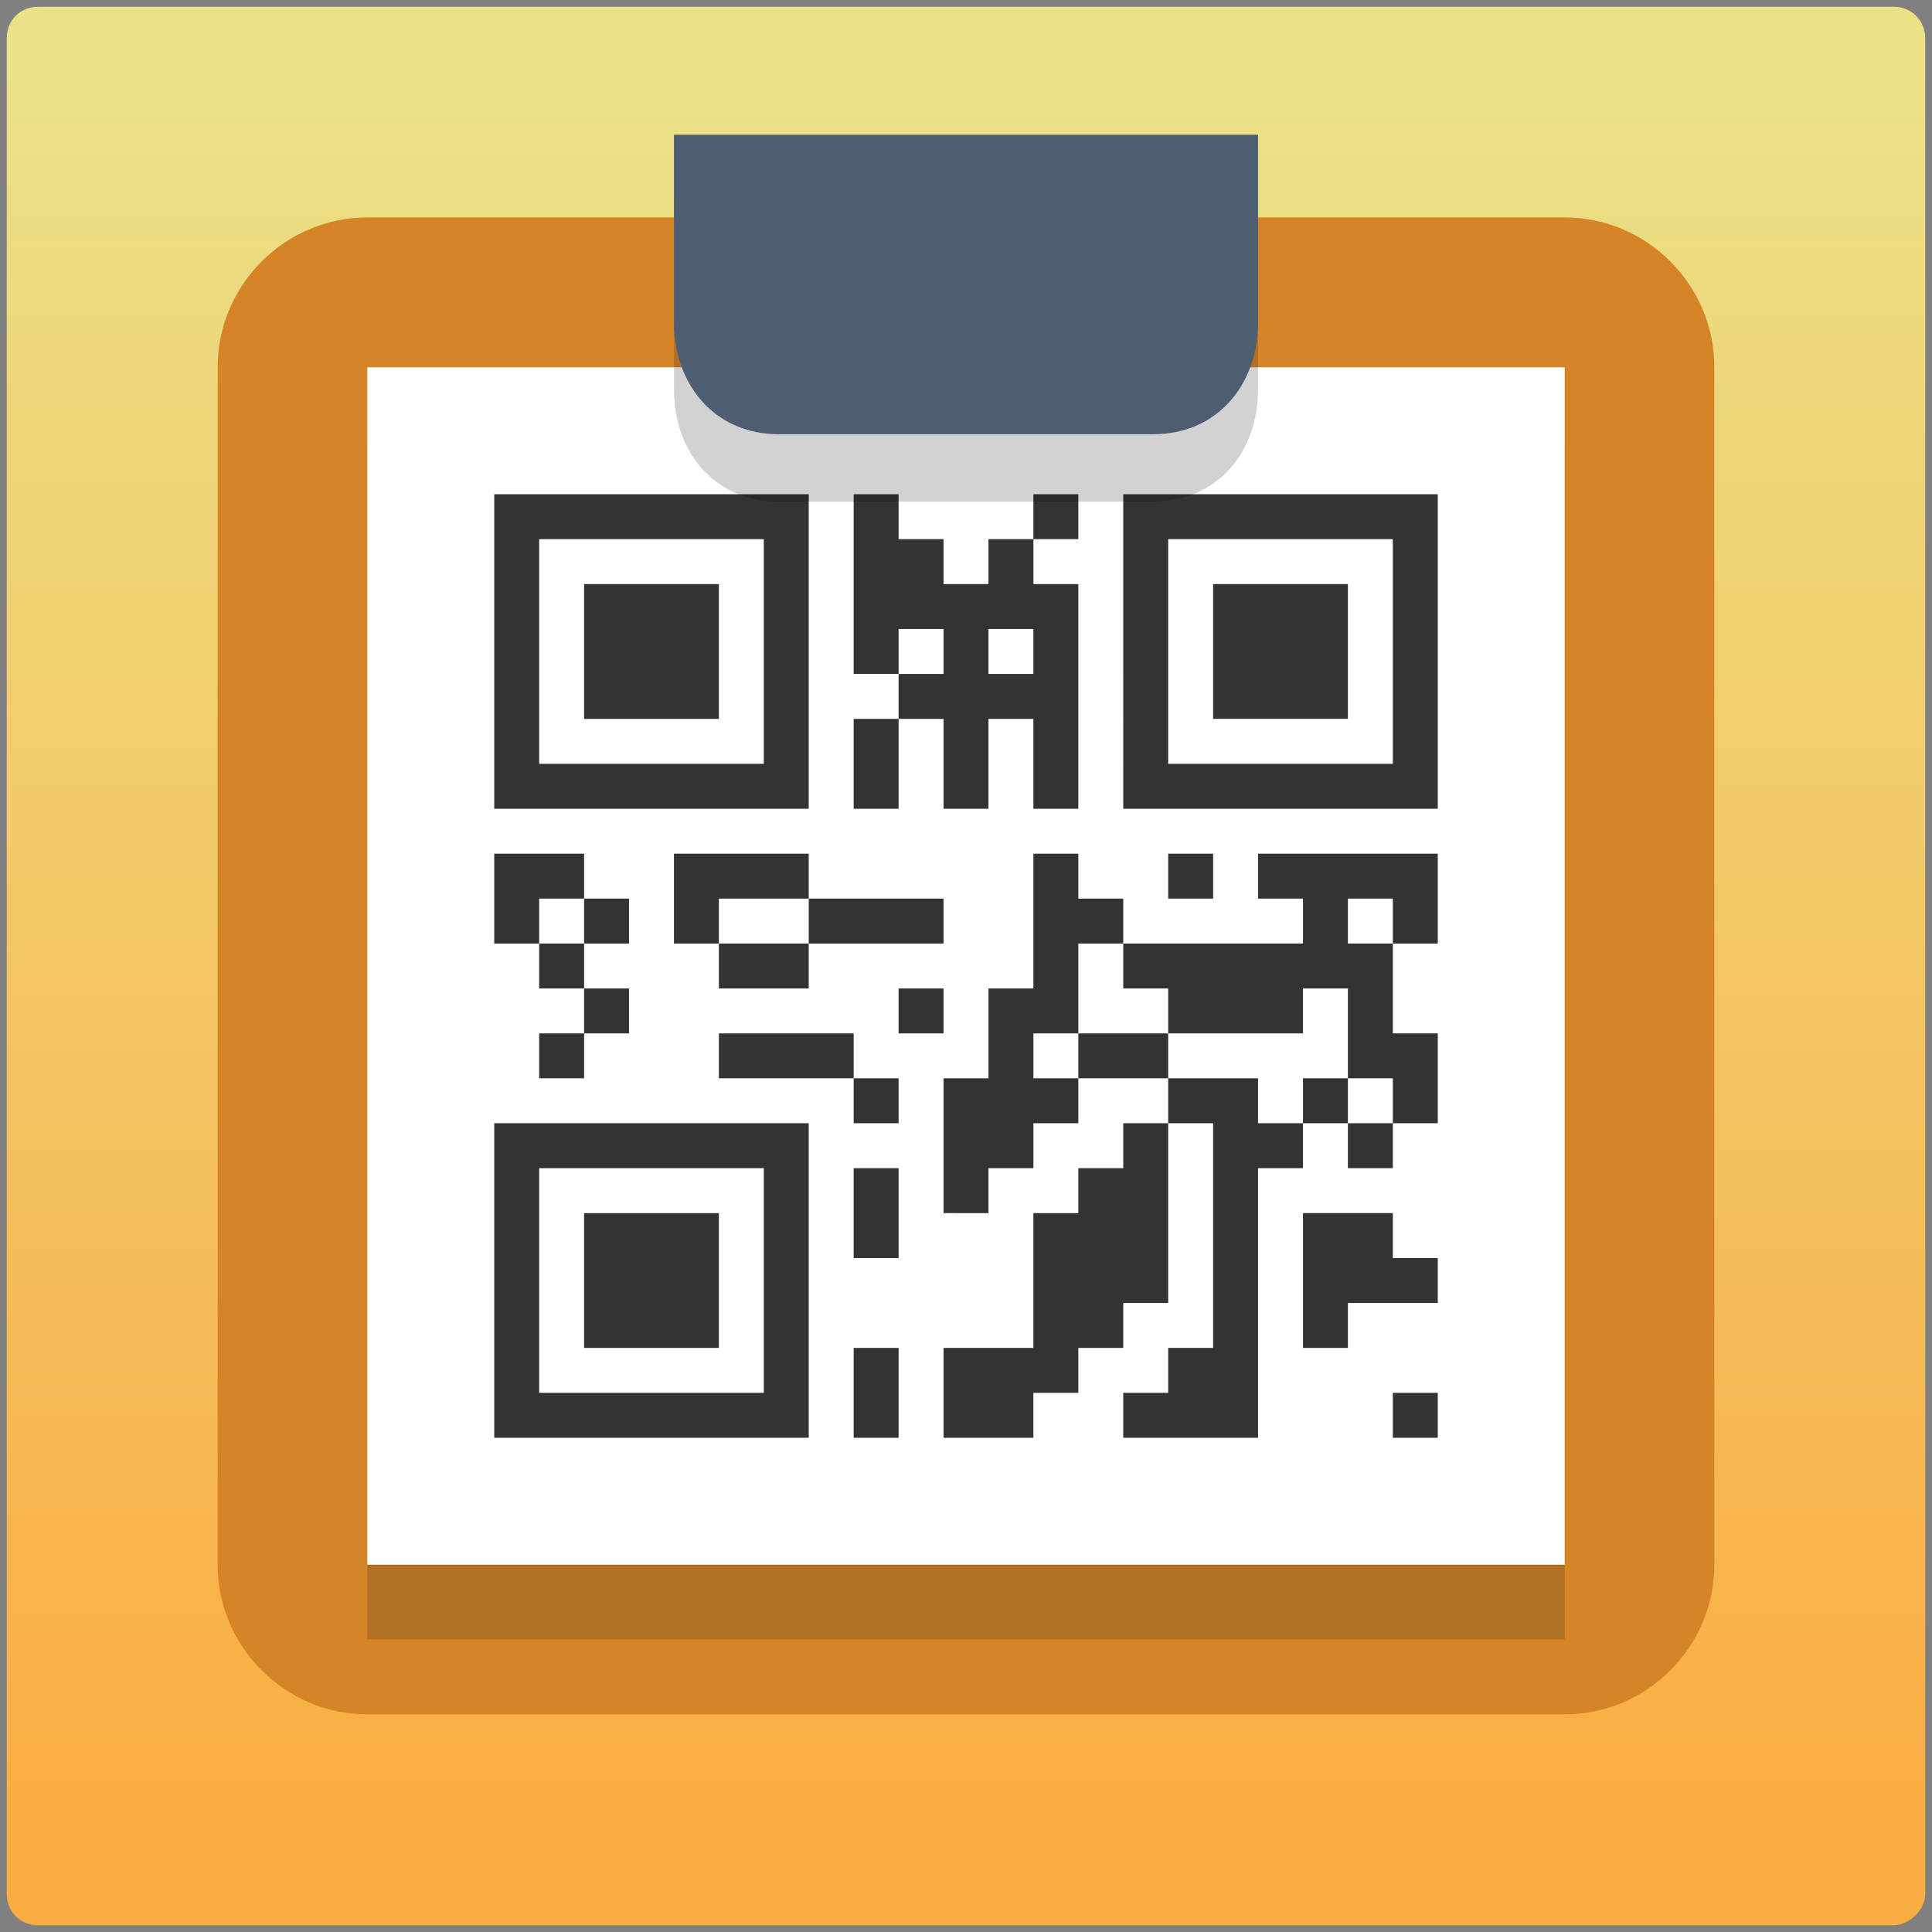 <?xml version="1.0" encoding="utf-8" standalone="no"?>
<svg version="1.1" viewBox="0 0 86 86" xmlns="http://www.w3.org/2000/svg">
  <rect x="0" y="0" width="86" height="86" fill="#808080" stroke="none"/>
  <defs>
    <linearGradient id="gradient" x1="43" y1="80" x2="43" y2="3" gradientUnits="userSpaceOnUse">
      <stop offset="0" style="stop-color:#faad43;stop-opacity:1"/>
      <stop offset="1" style="stop-color:#ebe187;stop-opacity:1"/>
    </linearGradient>
  </defs>
  <rect style="fill:#ffffff;opacity:0" width="86" height="86"/>
  <path style="fill:url(#gradient)" d="m 85.7,84.3 c 0,0.75 -0.75,1.4 -1.4,1.4 H 1.7 C 0.9,85.7 0.3,85.1 0.3,84.3 V 1.7 C 0.3,0.9 0.9,0.3 1.7,0.3 h 82.6 c 0.786,0 1.4,0.614 1.4,1.4 z"/>
  <path style="fill:#d58426" d="m 69.65,9.68 h -53.3 c -3.66,0 -6.66,3 -6.66,6.66 v 53.31 c 0,3.66 3,6.66 6.66,6.66 h 53.3 c 3.66,0 6.66,-3 6.66,-6.66 V 16.34 c 0,-3.66 -3,-6.66 -6.66,-6.66 z"/>
  <rect style="fill:#231f20;fill-opacity:0.2" x="16.35" y="19.68" width="53.3" height="53.3"/>
  <rect style="fill:#ffffff" x="16.35" y="16.35" width="53.3" height="53.3"/>
  <path style="fill:#231f20;opacity:0.2" d="M 56,9 H 30 v 8.33 c 0,2.83 1.84,5 4.67,5 H 51.33 C 54.16,22.32 56,20.16 56,17.33 z"/>
  <path style="fill:#4f5d73" d="M 56,6 H 30 v 8.33 c 0,2.83 1.84,5 4.67,5 H 51.33 C 54.16,19.33 56,17.16 56,14.33 z"/>
  <path style="fill:#000000;fill-opacity:0.8" d="M 22,50 H 36 V 64 H 22 Z M 34,52 H 24 V 62 H 34 Z m -8,2 h 6 V 60 H 26 Z M 38,60 h 2 l 0,4 H 38 Z m 4,0 h 4 v -6 l 2,0 V 52 h 2 v -2 l 2,0 V 58 h -2 v 2 h -2 v 2 l -2,0 V 64 h -4 z m 8,2 h 2 v -2 h 2 V 50 L 52,50 v -2 h -4 v 2 L 46,50 v 2 h -2 v 2 L 42,54 v -6 h 2 v -4 h 2 v -6 h 2 v 2 h 2 v 2 h 8 L 58,40 h -2 v -2 h 8 v 4 h -2 l 0,-2 H 60 v 2 h 2 l 0,4 2,0 V 50 l -2,0 L 62,52 H 60 v -2 l -2,0 L 58,52 H 56 V 64 H 50 Z M 58,50 58,48 h 2 v 2 L 62,50 62,48 H 60 V 44 H 58 L 58,46 52,46 v -2 h -2 v -2 h -2 v 4 L 46,46 v 2 h 2 V 46 L 52,46 v 2 h 4 v 2 z m 4,12 H 64 v 2 h -2 z m -4,-8 L 62,54 62,56 H 64 v 2 h -4 v 2 H 58 Z M 38,52 h 2 l 0,4 H 38 Z m 0,-4 h -6 l 0,-2 6,0 V 48 h 2 l 0,2 L 38,50 Z M 24,46 26,46 V 44 h -2 l 0,-2 H 22 v -4 h 4 v 2 h 2 l 0,2 H 26 v 2 h 2 l 0,2 L 26,46 V 48 H 24 Z M 26,42 V 40 H 24 L 24,42 Z m 14,2 H 42 v 2 l -2,0 z m -8,-2 H 30 v -4 h 6 l 0,2 H 42 v 2 h -6 l 0,2 H 32 Z m 4,0 L 36,40 H 32 L 32,42 Z M 52,38 h 2 v 2 H 52 Z M 22,22 H 36 V 36 H 22 Z m 12,2 H 24 V 34 H 34 Z m -8,2 h 6 v 6 H 26 Z m 12,10 v -4 h 2 L 40,30 h 2 V 28 H 40 L 40,30 h -2 v -8 h 2 L 40,24 h 2 v 2 h 2 v -2 h 2 v -2 h 2 v 2 h -2 v 2 h 2 v 10 h -2 v -4 h -2 v 4 H 42 V 32 H 40 L 40,36 Z m 8,-6 v -2 h -2 v 2 z m 4,-8 H 64 V 36 H 50 Z m 12,2 H 52 v 10 h 10 z M 54,26 h 6 v 6 h -6 z"/>
</svg>
